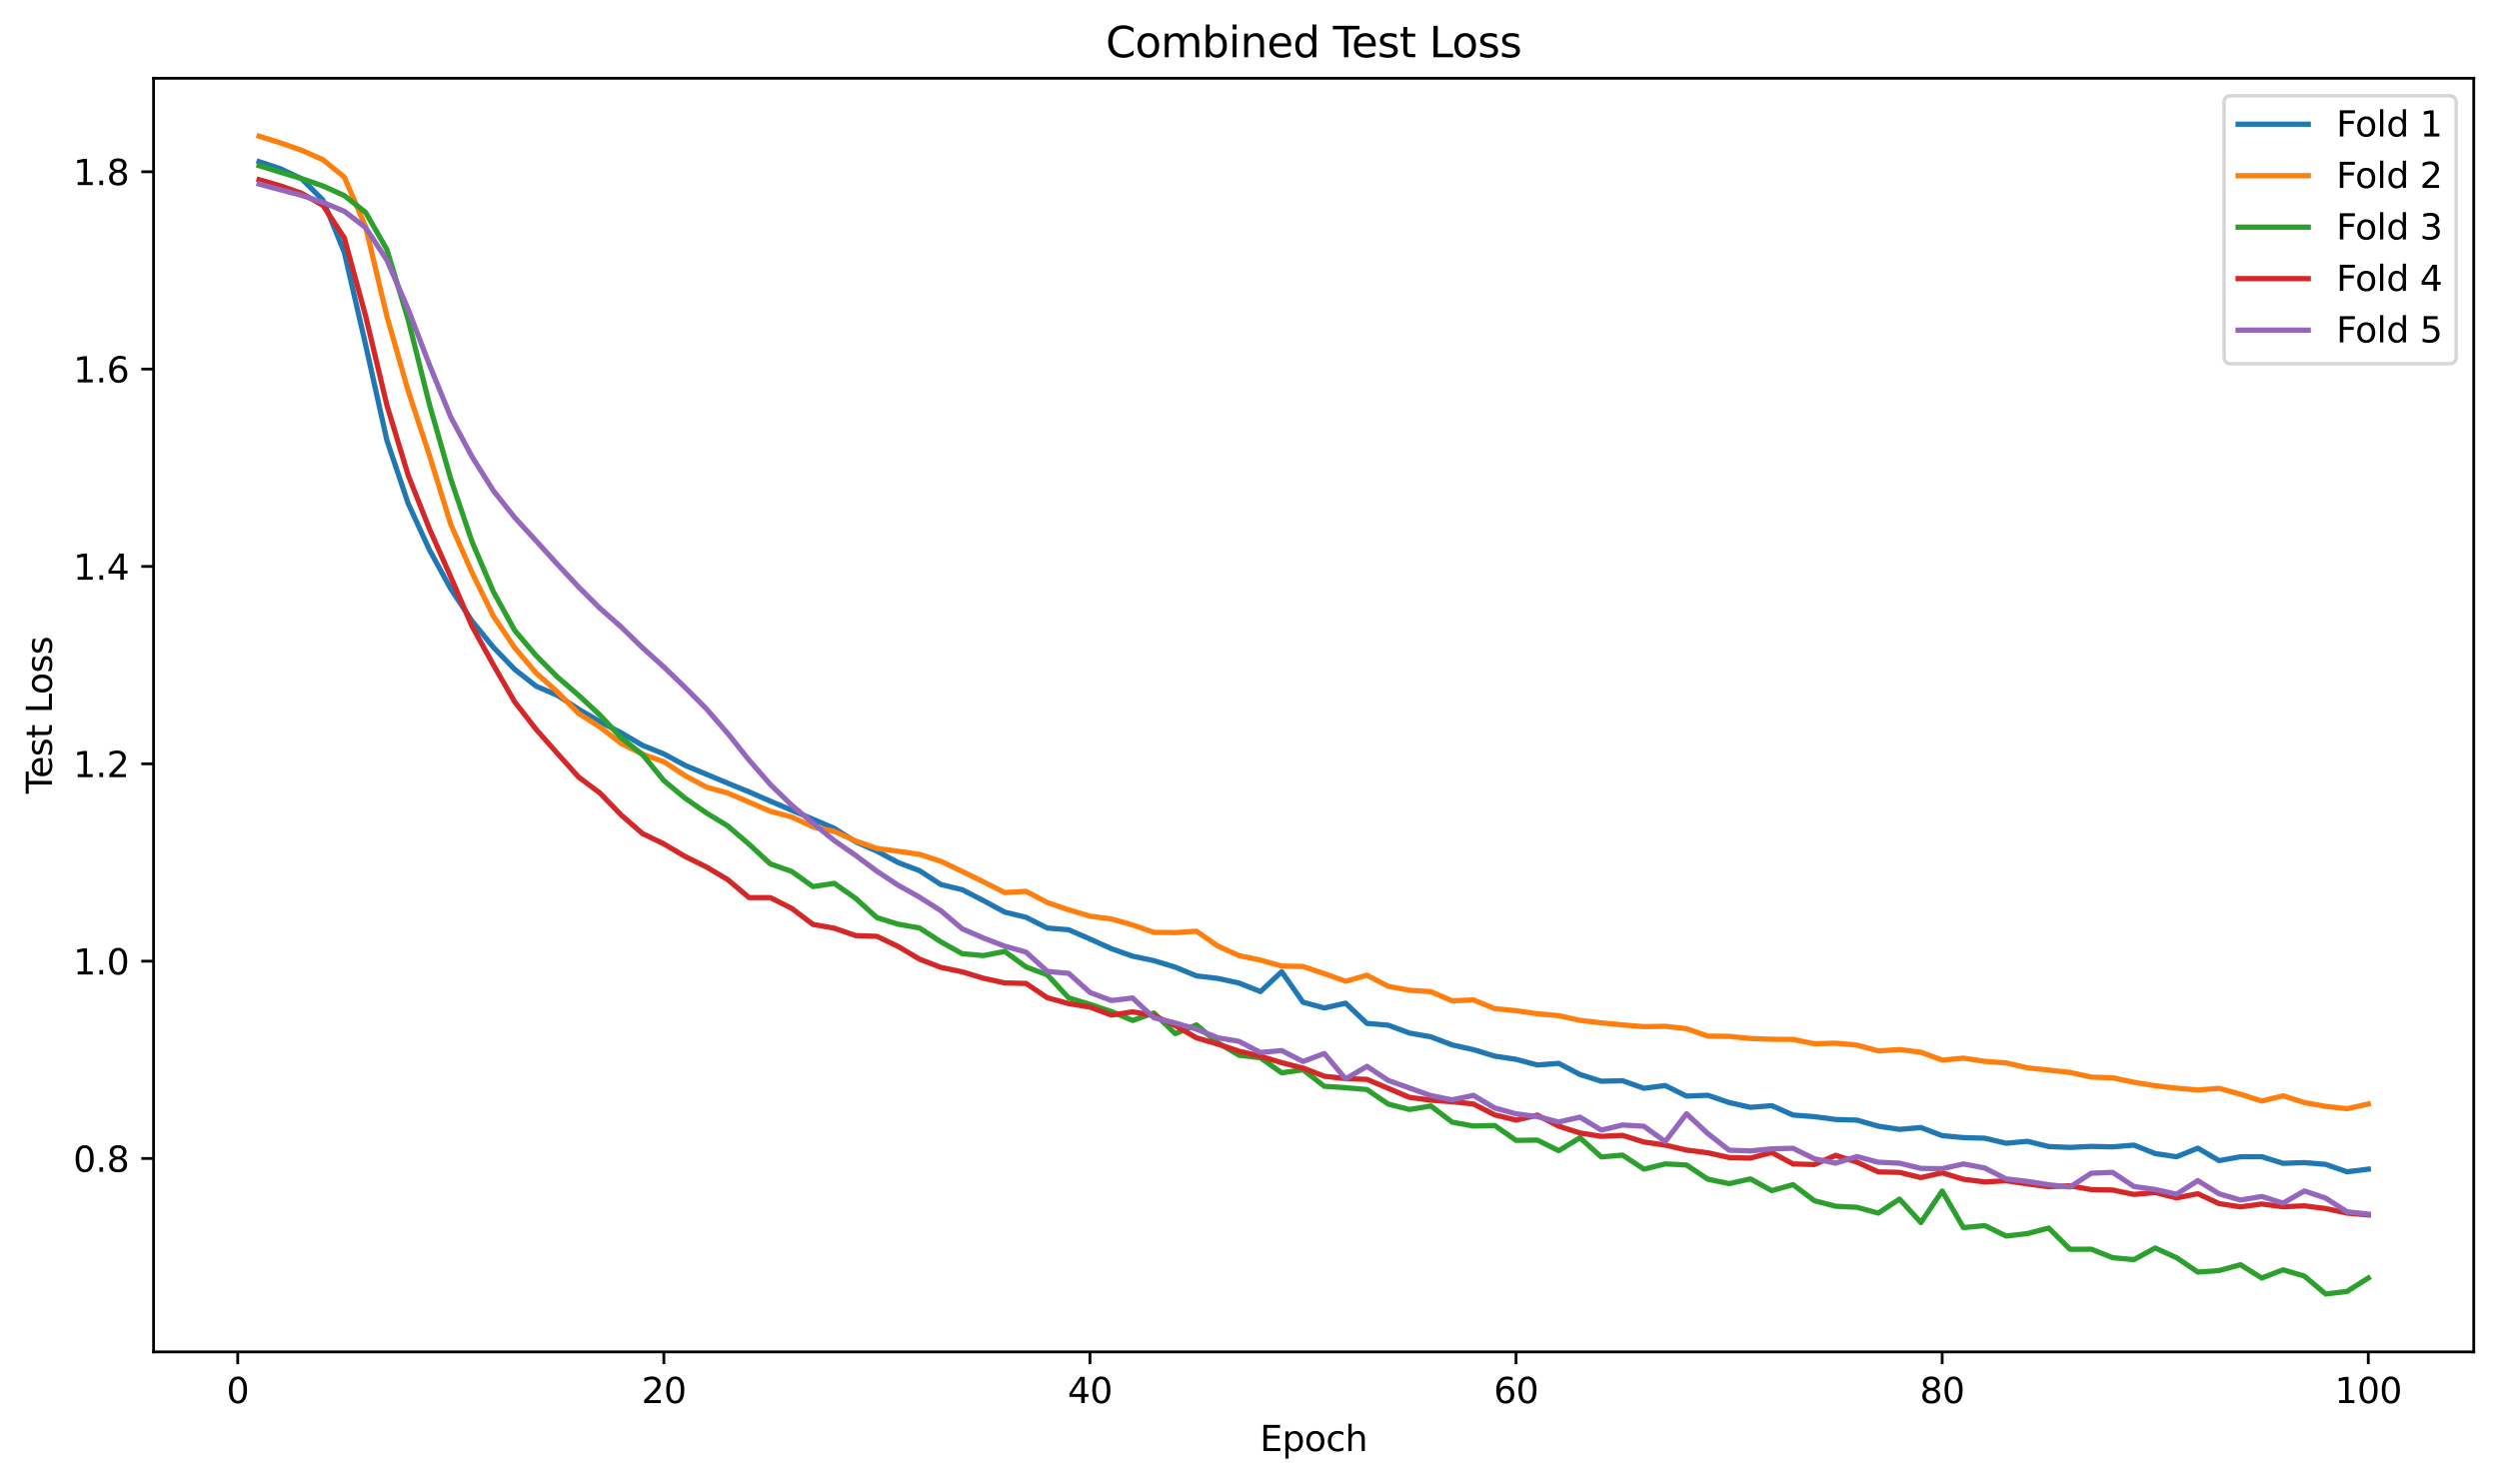<?xml version="1.0" encoding="utf-8" standalone="no"?>
<!DOCTYPE svg PUBLIC "-//W3C//DTD SVG 1.1//EN"
  "http://www.w3.org/Graphics/SVG/1.1/DTD/svg11.dtd">
<svg xmlns:xlink="http://www.w3.org/1999/xlink" width="712.371pt" height="423.034pt" viewBox="0 0 712.371 423.034" xmlns="http://www.w3.org/2000/svg" version="1.1">
 <defs>
  <style type="text/css">*{stroke-linejoin: round; stroke-linecap: butt}</style>
 </defs>
 <g id="figure_1">
  <g id="patch_1">
   <path d="M 0 423.034 
L 712.371 423.034 
L 712.371 0 
L 0 0 
z
" style="fill: #ffffff"/>
  </g>
  <g id="axes_1">
   <g id="patch_2">
    <path d="M 43.781 385.478 
L 705.171 385.478 
L 705.171 22.318 
L 43.781 22.318 
z
" style="fill: #ffffff"/>
   </g>
   <g id="matplotlib.axis_1">
    <g id="xtick_1">
     <g id="line2d_1">
      <defs>
       <path id="m9a83eda5e3" d="M 0 0 
L 0 3.5 
" style="stroke: #000000; stroke-width: 0.8"/>
      </defs>
      <g>
       <use xlink:href="#m9a83eda5e3" x="67.771" y="385.478" style="stroke: #000000; stroke-width: 0.8"/>
      </g>
     </g>
     <g id="text_1">
      <!-- 0 -->
      <g transform="translate(64.59 400.077) scale(0.1 -0.1)">
       <defs>
        <path id="DejaVuSans-30" d="M 2034 4250 
Q 1547 4250 1301 3770 
Q 1056 3291 1056 2328 
Q 1056 1369 1301 889 
Q 1547 409 2034 409 
Q 2525 409 2770 889 
Q 3016 1369 3016 2328 
Q 3016 3291 2770 3770 
Q 2525 4250 2034 4250 
z
M 2034 4750 
Q 2819 4750 3233 4129 
Q 3647 3509 3647 2328 
Q 3647 1150 3233 529 
Q 2819 -91 2034 -91 
Q 1250 -91 836 529 
Q 422 1150 422 2328 
Q 422 3509 836 4129 
Q 1250 4750 2034 4750 
z
" transform="scale(0.016)"/>
       </defs>
       <use xlink:href="#DejaVuSans-30"/>
      </g>
     </g>
    </g>
    <g id="xtick_2">
     <g id="line2d_2">
      <g>
       <use xlink:href="#m9a83eda5e3" x="189.238" y="385.478" style="stroke: #000000; stroke-width: 0.8"/>
      </g>
     </g>
     <g id="text_2">
      <!-- 20 -->
      <g transform="translate(182.876 400.077) scale(0.1 -0.1)">
       <defs>
        <path id="DejaVuSans-32" d="M 1228 531 
L 3431 531 
L 3431 0 
L 469 0 
L 469 531 
Q 828 903 1448 1529 
Q 2069 2156 2228 2338 
Q 2531 2678 2651 2914 
Q 2772 3150 2772 3378 
Q 2772 3750 2511 3984 
Q 2250 4219 1831 4219 
Q 1534 4219 1204 4116 
Q 875 4013 500 3803 
L 500 4441 
Q 881 4594 1212 4672 
Q 1544 4750 1819 4750 
Q 2544 4750 2975 4387 
Q 3406 4025 3406 3419 
Q 3406 3131 3298 2873 
Q 3191 2616 2906 2266 
Q 2828 2175 2409 1742 
Q 1991 1309 1228 531 
z
" transform="scale(0.016)"/>
       </defs>
       <use xlink:href="#DejaVuSans-32"/>
       <use xlink:href="#DejaVuSans-30" transform="translate(63.623 0)"/>
      </g>
     </g>
    </g>
    <g id="xtick_3">
     <g id="line2d_3">
      <g>
       <use xlink:href="#m9a83eda5e3" x="310.706" y="385.478" style="stroke: #000000; stroke-width: 0.8"/>
      </g>
     </g>
     <g id="text_3">
      <!-- 40 -->
      <g transform="translate(304.343 400.077) scale(0.1 -0.1)">
       <defs>
        <path id="DejaVuSans-34" d="M 2419 4116 
L 825 1625 
L 2419 1625 
L 2419 4116 
z
M 2253 4666 
L 3047 4666 
L 3047 1625 
L 3713 1625 
L 3713 1100 
L 3047 1100 
L 3047 0 
L 2419 0 
L 2419 1100 
L 313 1100 
L 313 1709 
L 2253 4666 
z
" transform="scale(0.016)"/>
       </defs>
       <use xlink:href="#DejaVuSans-34"/>
       <use xlink:href="#DejaVuSans-30" transform="translate(63.623 0)"/>
      </g>
     </g>
    </g>
    <g id="xtick_4">
     <g id="line2d_4">
      <g>
       <use xlink:href="#m9a83eda5e3" x="432.173" y="385.478" style="stroke: #000000; stroke-width: 0.8"/>
      </g>
     </g>
     <g id="text_4">
      <!-- 60 -->
      <g transform="translate(425.811 400.077) scale(0.1 -0.1)">
       <defs>
        <path id="DejaVuSans-36" d="M 2113 2584 
Q 1688 2584 1439 2293 
Q 1191 2003 1191 1497 
Q 1191 994 1439 701 
Q 1688 409 2113 409 
Q 2538 409 2786 701 
Q 3034 994 3034 1497 
Q 3034 2003 2786 2293 
Q 2538 2584 2113 2584 
z
M 3366 4563 
L 3366 3988 
Q 3128 4100 2886 4159 
Q 2644 4219 2406 4219 
Q 1781 4219 1451 3797 
Q 1122 3375 1075 2522 
Q 1259 2794 1537 2939 
Q 1816 3084 2150 3084 
Q 2853 3084 3261 2657 
Q 3669 2231 3669 1497 
Q 3669 778 3244 343 
Q 2819 -91 2113 -91 
Q 1303 -91 875 529 
Q 447 1150 447 2328 
Q 447 3434 972 4092 
Q 1497 4750 2381 4750 
Q 2619 4750 2861 4703 
Q 3103 4656 3366 4563 
z
" transform="scale(0.016)"/>
       </defs>
       <use xlink:href="#DejaVuSans-36"/>
       <use xlink:href="#DejaVuSans-30" transform="translate(63.623 0)"/>
      </g>
     </g>
    </g>
    <g id="xtick_5">
     <g id="line2d_5">
      <g>
       <use xlink:href="#m9a83eda5e3" x="553.641" y="385.478" style="stroke: #000000; stroke-width: 0.8"/>
      </g>
     </g>
     <g id="text_5">
      <!-- 80 -->
      <g transform="translate(547.278 400.077) scale(0.1 -0.1)">
       <defs>
        <path id="DejaVuSans-38" d="M 2034 2216 
Q 1584 2216 1326 1975 
Q 1069 1734 1069 1313 
Q 1069 891 1326 650 
Q 1584 409 2034 409 
Q 2484 409 2743 651 
Q 3003 894 3003 1313 
Q 3003 1734 2745 1975 
Q 2488 2216 2034 2216 
z
M 1403 2484 
Q 997 2584 770 2862 
Q 544 3141 544 3541 
Q 544 4100 942 4425 
Q 1341 4750 2034 4750 
Q 2731 4750 3128 4425 
Q 3525 4100 3525 3541 
Q 3525 3141 3298 2862 
Q 3072 2584 2669 2484 
Q 3125 2378 3379 2068 
Q 3634 1759 3634 1313 
Q 3634 634 3220 271 
Q 2806 -91 2034 -91 
Q 1263 -91 848 271 
Q 434 634 434 1313 
Q 434 1759 690 2068 
Q 947 2378 1403 2484 
z
M 1172 3481 
Q 1172 3119 1398 2916 
Q 1625 2713 2034 2713 
Q 2441 2713 2670 2916 
Q 2900 3119 2900 3481 
Q 2900 3844 2670 4047 
Q 2441 4250 2034 4250 
Q 1625 4250 1398 4047 
Q 1172 3844 1172 3481 
z
" transform="scale(0.016)"/>
       </defs>
       <use xlink:href="#DejaVuSans-38"/>
       <use xlink:href="#DejaVuSans-30" transform="translate(63.623 0)"/>
      </g>
     </g>
    </g>
    <g id="xtick_6">
     <g id="line2d_6">
      <g>
       <use xlink:href="#m9a83eda5e3" x="675.108" y="385.478" style="stroke: #000000; stroke-width: 0.8"/>
      </g>
     </g>
     <g id="text_6">
      <!-- 100 -->
      <g transform="translate(665.564 400.077) scale(0.1 -0.1)">
       <defs>
        <path id="DejaVuSans-31" d="M 794 531 
L 1825 531 
L 1825 4091 
L 703 3866 
L 703 4441 
L 1819 4666 
L 2450 4666 
L 2450 531 
L 3481 531 
L 3481 0 
L 794 0 
L 794 531 
z
" transform="scale(0.016)"/>
       </defs>
       <use xlink:href="#DejaVuSans-31"/>
       <use xlink:href="#DejaVuSans-30" transform="translate(63.623 0)"/>
       <use xlink:href="#DejaVuSans-30" transform="translate(127.246 0)"/>
      </g>
     </g>
    </g>
    <g id="text_7">
     <!-- Epoch -->
     <g transform="translate(359.165 413.755) scale(0.1 -0.1)">
      <defs>
       <path id="DejaVuSans-45" d="M 628 4666 
L 3578 4666 
L 3578 4134 
L 1259 4134 
L 1259 2753 
L 3481 2753 
L 3481 2222 
L 1259 2222 
L 1259 531 
L 3634 531 
L 3634 0 
L 628 0 
L 628 4666 
z
" transform="scale(0.016)"/>
       <path id="DejaVuSans-70" d="M 1159 525 
L 1159 -1331 
L 581 -1331 
L 581 3500 
L 1159 3500 
L 1159 2969 
Q 1341 3281 1617 3432 
Q 1894 3584 2278 3584 
Q 2916 3584 3314 3078 
Q 3713 2572 3713 1747 
Q 3713 922 3314 415 
Q 2916 -91 2278 -91 
Q 1894 -91 1617 61 
Q 1341 213 1159 525 
z
M 3116 1747 
Q 3116 2381 2855 2742 
Q 2594 3103 2138 3103 
Q 1681 3103 1420 2742 
Q 1159 2381 1159 1747 
Q 1159 1113 1420 752 
Q 1681 391 2138 391 
Q 2594 391 2855 752 
Q 3116 1113 3116 1747 
z
" transform="scale(0.016)"/>
       <path id="DejaVuSans-6f" d="M 1959 3097 
Q 1497 3097 1228 2736 
Q 959 2375 959 1747 
Q 959 1119 1226 758 
Q 1494 397 1959 397 
Q 2419 397 2687 759 
Q 2956 1122 2956 1747 
Q 2956 2369 2687 2733 
Q 2419 3097 1959 3097 
z
M 1959 3584 
Q 2709 3584 3137 3096 
Q 3566 2609 3566 1747 
Q 3566 888 3137 398 
Q 2709 -91 1959 -91 
Q 1206 -91 779 398 
Q 353 888 353 1747 
Q 353 2609 779 3096 
Q 1206 3584 1959 3584 
z
" transform="scale(0.016)"/>
       <path id="DejaVuSans-63" d="M 3122 3366 
L 3122 2828 
Q 2878 2963 2633 3030 
Q 2388 3097 2138 3097 
Q 1578 3097 1268 2742 
Q 959 2388 959 1747 
Q 959 1106 1268 751 
Q 1578 397 2138 397 
Q 2388 397 2633 464 
Q 2878 531 3122 666 
L 3122 134 
Q 2881 22 2623 -34 
Q 2366 -91 2075 -91 
Q 1284 -91 818 406 
Q 353 903 353 1747 
Q 353 2603 823 3093 
Q 1294 3584 2113 3584 
Q 2378 3584 2631 3529 
Q 2884 3475 3122 3366 
z
" transform="scale(0.016)"/>
       <path id="DejaVuSans-68" d="M 3513 2113 
L 3513 0 
L 2938 0 
L 2938 2094 
Q 2938 2591 2744 2837 
Q 2550 3084 2163 3084 
Q 1697 3084 1428 2787 
Q 1159 2491 1159 1978 
L 1159 0 
L 581 0 
L 581 4863 
L 1159 4863 
L 1159 2956 
Q 1366 3272 1645 3428 
Q 1925 3584 2291 3584 
Q 2894 3584 3203 3211 
Q 3513 2838 3513 2113 
z
" transform="scale(0.016)"/>
      </defs>
      <use xlink:href="#DejaVuSans-45"/>
      <use xlink:href="#DejaVuSans-70" transform="translate(63.184 0)"/>
      <use xlink:href="#DejaVuSans-6f" transform="translate(126.66 0)"/>
      <use xlink:href="#DejaVuSans-63" transform="translate(187.842 0)"/>
      <use xlink:href="#DejaVuSans-68" transform="translate(242.822 0)"/>
     </g>
    </g>
   </g>
   <g id="matplotlib.axis_2">
    <g id="ytick_1">
     <g id="line2d_7">
      <defs>
       <path id="mc4d6b58c03" d="M 0 0 
L -3.5 0 
" style="stroke: #000000; stroke-width: 0.8"/>
      </defs>
      <g>
       <use xlink:href="#mc4d6b58c03" x="43.781" y="330.331" style="stroke: #000000; stroke-width: 0.8"/>
      </g>
     </g>
     <g id="text_8">
      <!-- 0.8 -->
      <g transform="translate(20.878 334.131) scale(0.1 -0.1)">
       <defs>
        <path id="DejaVuSans-2e" d="M 684 794 
L 1344 794 
L 1344 0 
L 684 0 
L 684 794 
z
" transform="scale(0.016)"/>
       </defs>
       <use xlink:href="#DejaVuSans-30"/>
       <use xlink:href="#DejaVuSans-2e" transform="translate(63.623 0)"/>
       <use xlink:href="#DejaVuSans-38" transform="translate(95.41 0)"/>
      </g>
     </g>
    </g>
    <g id="ytick_2">
     <g id="line2d_8">
      <g>
       <use xlink:href="#mc4d6b58c03" x="43.781" y="274.059" style="stroke: #000000; stroke-width: 0.8"/>
      </g>
     </g>
     <g id="text_9">
      <!-- 1.0 -->
      <g transform="translate(20.878 277.858) scale(0.1 -0.1)">
       <use xlink:href="#DejaVuSans-31"/>
       <use xlink:href="#DejaVuSans-2e" transform="translate(63.623 0)"/>
       <use xlink:href="#DejaVuSans-30" transform="translate(95.41 0)"/>
      </g>
     </g>
    </g>
    <g id="ytick_3">
     <g id="line2d_9">
      <g>
       <use xlink:href="#mc4d6b58c03" x="43.781" y="217.787" style="stroke: #000000; stroke-width: 0.8"/>
      </g>
     </g>
     <g id="text_10">
      <!-- 1.2 -->
      <g transform="translate(20.878 221.586) scale(0.1 -0.1)">
       <use xlink:href="#DejaVuSans-31"/>
       <use xlink:href="#DejaVuSans-2e" transform="translate(63.623 0)"/>
       <use xlink:href="#DejaVuSans-32" transform="translate(95.41 0)"/>
      </g>
     </g>
    </g>
    <g id="ytick_4">
     <g id="line2d_10">
      <g>
       <use xlink:href="#mc4d6b58c03" x="43.781" y="161.514" style="stroke: #000000; stroke-width: 0.8"/>
      </g>
     </g>
     <g id="text_11">
      <!-- 1.4 -->
      <g transform="translate(20.878 165.313) scale(0.1 -0.1)">
       <use xlink:href="#DejaVuSans-31"/>
       <use xlink:href="#DejaVuSans-2e" transform="translate(63.623 0)"/>
       <use xlink:href="#DejaVuSans-34" transform="translate(95.41 0)"/>
      </g>
     </g>
    </g>
    <g id="ytick_5">
     <g id="line2d_11">
      <g>
       <use xlink:href="#mc4d6b58c03" x="43.781" y="105.242" style="stroke: #000000; stroke-width: 0.8"/>
      </g>
     </g>
     <g id="text_12">
      <!-- 1.6 -->
      <g transform="translate(20.878 109.041) scale(0.1 -0.1)">
       <use xlink:href="#DejaVuSans-31"/>
       <use xlink:href="#DejaVuSans-2e" transform="translate(63.623 0)"/>
       <use xlink:href="#DejaVuSans-36" transform="translate(95.41 0)"/>
      </g>
     </g>
    </g>
    <g id="ytick_6">
     <g id="line2d_12">
      <g>
       <use xlink:href="#mc4d6b58c03" x="43.781" y="48.97" style="stroke: #000000; stroke-width: 0.8"/>
      </g>
     </g>
     <g id="text_13">
      <!-- 1.8 -->
      <g transform="translate(20.878 52.769) scale(0.1 -0.1)">
       <use xlink:href="#DejaVuSans-31"/>
       <use xlink:href="#DejaVuSans-2e" transform="translate(63.623 0)"/>
       <use xlink:href="#DejaVuSans-38" transform="translate(95.41 0)"/>
      </g>
     </g>
    </g>
    <g id="text_14">
     <!-- Test Loss -->
     <g transform="translate(14.798 226.3) rotate(-90) scale(0.1 -0.1)">
      <defs>
       <path id="DejaVuSans-54" d="M -19 4666 
L 3928 4666 
L 3928 4134 
L 2272 4134 
L 2272 0 
L 1638 0 
L 1638 4134 
L -19 4134 
L -19 4666 
z
" transform="scale(0.016)"/>
       <path id="DejaVuSans-65" d="M 3597 1894 
L 3597 1613 
L 953 1613 
Q 991 1019 1311 708 
Q 1631 397 2203 397 
Q 2534 397 2845 478 
Q 3156 559 3463 722 
L 3463 178 
Q 3153 47 2828 -22 
Q 2503 -91 2169 -91 
Q 1331 -91 842 396 
Q 353 884 353 1716 
Q 353 2575 817 3079 
Q 1281 3584 2069 3584 
Q 2775 3584 3186 3129 
Q 3597 2675 3597 1894 
z
M 3022 2063 
Q 3016 2534 2758 2815 
Q 2500 3097 2075 3097 
Q 1594 3097 1305 2825 
Q 1016 2553 972 2059 
L 3022 2063 
z
" transform="scale(0.016)"/>
       <path id="DejaVuSans-73" d="M 2834 3397 
L 2834 2853 
Q 2591 2978 2328 3040 
Q 2066 3103 1784 3103 
Q 1356 3103 1142 2972 
Q 928 2841 928 2578 
Q 928 2378 1081 2264 
Q 1234 2150 1697 2047 
L 1894 2003 
Q 2506 1872 2764 1633 
Q 3022 1394 3022 966 
Q 3022 478 2636 193 
Q 2250 -91 1575 -91 
Q 1294 -91 989 -36 
Q 684 19 347 128 
L 347 722 
Q 666 556 975 473 
Q 1284 391 1588 391 
Q 1994 391 2212 530 
Q 2431 669 2431 922 
Q 2431 1156 2273 1281 
Q 2116 1406 1581 1522 
L 1381 1569 
Q 847 1681 609 1914 
Q 372 2147 372 2553 
Q 372 3047 722 3315 
Q 1072 3584 1716 3584 
Q 2034 3584 2315 3537 
Q 2597 3491 2834 3397 
z
" transform="scale(0.016)"/>
       <path id="DejaVuSans-74" d="M 1172 4494 
L 1172 3500 
L 2356 3500 
L 2356 3053 
L 1172 3053 
L 1172 1153 
Q 1172 725 1289 603 
Q 1406 481 1766 481 
L 2356 481 
L 2356 0 
L 1766 0 
Q 1100 0 847 248 
Q 594 497 594 1153 
L 594 3053 
L 172 3053 
L 172 3500 
L 594 3500 
L 594 4494 
L 1172 4494 
z
" transform="scale(0.016)"/>
       <path id="DejaVuSans-20" transform="scale(0.016)"/>
       <path id="DejaVuSans-4c" d="M 628 4666 
L 1259 4666 
L 1259 531 
L 3531 531 
L 3531 0 
L 628 0 
L 628 4666 
z
" transform="scale(0.016)"/>
      </defs>
      <use xlink:href="#DejaVuSans-54"/>
      <use xlink:href="#DejaVuSans-65" transform="translate(44.084 0)"/>
      <use xlink:href="#DejaVuSans-73" transform="translate(105.607 0)"/>
      <use xlink:href="#DejaVuSans-74" transform="translate(157.707 0)"/>
      <use xlink:href="#DejaVuSans-20" transform="translate(196.916 0)"/>
      <use xlink:href="#DejaVuSans-4c" transform="translate(228.703 0)"/>
      <use xlink:href="#DejaVuSans-6f" transform="translate(282.666 0)"/>
      <use xlink:href="#DejaVuSans-73" transform="translate(343.848 0)"/>
      <use xlink:href="#DejaVuSans-73" transform="translate(395.947 0)"/>
     </g>
    </g>
   </g>
   <g id="line2d_13">
    <path d="M 73.844 46.096 
L 79.918 48.104 
L 85.991 50.991 
L 92.065 57.055 
L 98.138 71.907 
L 104.211 98.257 
L 110.285 125.552 
L 116.358 143.571 
L 122.431 156.826 
L 128.505 167.923 
L 134.578 177.125 
L 140.652 184.577 
L 146.725 190.878 
L 152.798 195.636 
L 158.872 198.259 
L 164.945 202.228 
L 171.018 205.787 
L 177.092 208.97 
L 183.165 212.528 
L 189.238 214.973 
L 195.312 218.253 
L 201.385 220.781 
L 207.459 223.326 
L 213.532 225.805 
L 219.605 228.444 
L 225.679 231.034 
L 231.752 233.596 
L 237.825 236.202 
L 243.899 240.028 
L 249.972 242.71 
L 256.046 245.967 
L 262.119 248.26 
L 268.192 252.22 
L 274.266 253.683 
L 280.339 256.798 
L 286.412 260.086 
L 292.486 261.565 
L 298.559 264.625 
L 304.632 265.11 
L 310.706 267.746 
L 316.779 270.497 
L 322.853 272.643 
L 328.926 273.92 
L 334.999 275.767 
L 341.073 278.268 
L 347.146 278.989 
L 353.219 280.32 
L 359.293 282.734 
L 365.366 277.083 
L 371.44 285.776 
L 377.513 287.41 
L 383.586 286.049 
L 389.66 291.811 
L 395.733 292.324 
L 401.806 294.572 
L 407.88 295.652 
L 413.953 297.954 
L 420.027 299.302 
L 426.1 301.145 
L 432.173 302.056 
L 438.247 303.68 
L 444.32 303.204 
L 450.393 306.38 
L 456.467 308.306 
L 462.54 308.166 
L 468.613 310.31 
L 474.687 309.53 
L 480.76 312.552 
L 486.834 312.3 
L 492.907 314.383 
L 498.98 315.751 
L 505.054 315.263 
L 511.127 317.94 
L 517.2 318.405 
L 523.274 319.204 
L 529.347 319.392 
L 535.421 321.12 
L 541.494 322.037 
L 547.567 321.497 
L 553.641 323.82 
L 559.714 324.384 
L 565.787 324.548 
L 571.861 325.987 
L 577.934 325.438 
L 584.008 326.925 
L 590.081 327.177 
L 596.154 326.884 
L 602.228 327.023 
L 608.301 326.512 
L 614.374 328.932 
L 620.448 329.844 
L 626.521 327.391 
L 632.594 330.939 
L 638.668 329.84 
L 644.741 329.82 
L 650.815 331.714 
L 656.888 331.509 
L 662.961 332.008 
L 669.035 334.124 
L 675.108 333.373 
" clip-path="url(#p7cdc18b219)" style="fill: none; stroke: #1f77b4; stroke-width: 1.5; stroke-linecap: square"/>
   </g>
   <g id="line2d_14">
    <path d="M 73.844 38.825 
L 79.918 40.738 
L 85.991 42.845 
L 92.065 45.546 
L 98.138 50.481 
L 104.211 64.646 
L 110.285 90.193 
L 116.358 111.459 
L 122.431 129.908 
L 128.505 149.569 
L 134.578 163.319 
L 140.652 175.7 
L 146.725 184.715 
L 152.798 191.865 
L 158.872 197.284 
L 164.945 203.467 
L 171.018 207.299 
L 177.092 212.001 
L 183.165 215.057 
L 189.238 217.2 
L 195.312 221.204 
L 201.385 224.441 
L 207.459 226.134 
L 213.532 228.734 
L 219.605 231.333 
L 225.679 232.953 
L 231.752 235.799 
L 237.825 237.067 
L 243.899 239.784 
L 249.972 241.922 
L 256.046 242.732 
L 262.119 243.61 
L 268.192 245.593 
L 274.266 248.48 
L 280.339 251.443 
L 286.412 254.512 
L 292.486 254.163 
L 298.559 257.349 
L 304.632 259.429 
L 310.706 261.231 
L 316.779 262.032 
L 322.853 263.745 
L 328.926 265.857 
L 334.999 265.924 
L 341.073 265.53 
L 347.146 269.754 
L 353.219 272.502 
L 359.293 273.767 
L 365.366 275.464 
L 371.44 275.592 
L 377.513 277.623 
L 383.586 279.807 
L 389.66 278.081 
L 395.733 281.249 
L 401.806 282.369 
L 407.88 282.771 
L 413.953 285.374 
L 420.027 285.122 
L 426.1 287.609 
L 432.173 288.191 
L 438.247 289.074 
L 444.32 289.602 
L 450.393 290.95 
L 456.467 291.66 
L 462.54 292.247 
L 468.613 292.741 
L 474.687 292.644 
L 480.76 293.328 
L 486.834 295.438 
L 492.907 295.51 
L 498.98 296.122 
L 505.054 296.335 
L 511.127 296.388 
L 517.2 297.621 
L 523.274 297.458 
L 529.347 297.997 
L 535.421 299.656 
L 541.494 299.271 
L 547.567 300.039 
L 553.641 302.28 
L 559.714 301.723 
L 565.787 302.646 
L 571.861 303.084 
L 577.934 304.471 
L 584.008 305.137 
L 590.081 305.799 
L 596.154 307.124 
L 602.228 307.329 
L 608.301 308.598 
L 614.374 309.597 
L 620.448 310.283 
L 626.521 310.807 
L 632.594 310.326 
L 638.668 312.019 
L 644.741 313.953 
L 650.815 312.46 
L 656.888 314.386 
L 662.961 315.475 
L 669.035 316.144 
L 675.108 314.796 
" clip-path="url(#p7cdc18b219)" style="fill: none; stroke: #ff7f0e; stroke-width: 1.5; stroke-linecap: square"/>
   </g>
   <g id="line2d_15">
    <path d="M 73.844 47.233 
L 79.918 49.104 
L 85.991 50.938 
L 92.065 53.02 
L 98.138 55.778 
L 104.211 60.545 
L 110.285 71.156 
L 116.358 91.172 
L 122.431 115.387 
L 128.505 136.627 
L 134.578 154.532 
L 140.652 168.746 
L 146.725 179.759 
L 152.798 186.926 
L 158.872 193.019 
L 164.945 198.254 
L 171.018 203.894 
L 177.092 210.39 
L 183.165 215.167 
L 189.238 222.588 
L 195.312 227.621 
L 201.385 231.816 
L 207.459 235.52 
L 213.532 240.723 
L 219.605 246.344 
L 225.679 248.48 
L 231.752 252.806 
L 237.825 251.877 
L 243.899 256.149 
L 249.972 261.664 
L 256.046 263.53 
L 262.119 264.609 
L 268.192 268.551 
L 274.266 271.939 
L 280.339 272.475 
L 286.412 271.284 
L 292.486 275.716 
L 298.559 277.972 
L 304.632 284.527 
L 310.706 286.377 
L 316.779 288.421 
L 322.853 290.985 
L 328.926 288.848 
L 334.999 294.731 
L 341.073 292.238 
L 347.146 297.352 
L 353.219 300.892 
L 359.293 301.621 
L 365.366 305.91 
L 371.44 305.029 
L 377.513 309.743 
L 383.586 310.145 
L 389.66 310.678 
L 395.733 314.826 
L 401.806 316.37 
L 407.88 315.357 
L 413.953 319.982 
L 420.027 321.078 
L 426.1 320.929 
L 432.173 325.168 
L 438.247 325.092 
L 444.32 328.108 
L 450.393 324.425 
L 456.467 329.889 
L 462.54 329.364 
L 468.613 333.367 
L 474.687 331.876 
L 480.76 332.184 
L 486.834 336.234 
L 492.907 337.507 
L 498.98 336.148 
L 505.054 339.5 
L 511.127 337.79 
L 517.2 342.368 
L 523.274 343.952 
L 529.347 344.244 
L 535.421 345.9 
L 541.494 341.91 
L 547.567 348.604 
L 553.641 339.611 
L 559.714 350.056 
L 565.787 349.473 
L 571.861 352.433 
L 577.934 351.75 
L 584.008 350.166 
L 590.081 356.211 
L 596.154 356.202 
L 602.228 358.618 
L 608.301 359.171 
L 614.374 355.853 
L 620.448 358.616 
L 626.521 362.72 
L 632.594 362.289 
L 638.668 360.621 
L 644.741 364.419 
L 650.815 362.076 
L 656.888 363.863 
L 662.961 368.971 
L 669.035 368.242 
L 675.108 364.42 
" clip-path="url(#p7cdc18b219)" style="fill: none; stroke: #2ca02c; stroke-width: 1.5; stroke-linecap: square"/>
   </g>
   <g id="line2d_16">
    <path d="M 73.844 51.241 
L 79.918 52.98 
L 85.991 55.128 
L 92.065 58.568 
L 98.138 67.802 
L 104.211 90.03 
L 110.285 115.52 
L 116.358 135.512 
L 122.431 150.823 
L 128.505 164.547 
L 134.578 178.616 
L 140.652 189.604 
L 146.725 200.14 
L 152.798 207.937 
L 158.872 214.825 
L 164.945 221.587 
L 171.018 226.127 
L 177.092 232.405 
L 183.165 237.695 
L 189.238 240.633 
L 195.312 244.234 
L 201.385 247.21 
L 207.459 250.831 
L 213.532 255.948 
L 219.605 255.952 
L 225.679 259.012 
L 231.752 263.597 
L 237.825 264.665 
L 243.899 266.781 
L 249.972 266.987 
L 256.046 269.887 
L 262.119 273.498 
L 268.192 275.837 
L 274.266 277.106 
L 280.339 278.942 
L 286.412 280.273 
L 292.486 280.421 
L 298.559 284.505 
L 304.632 286.166 
L 310.706 287.174 
L 316.779 289.438 
L 322.853 288.519 
L 328.926 289.554 
L 334.999 292.424 
L 341.073 295.93 
L 347.146 297.72 
L 353.219 299.737 
L 359.293 301.206 
L 365.366 303.012 
L 371.44 304.561 
L 377.513 306.877 
L 383.586 307.577 
L 389.66 307.764 
L 395.733 310.336 
L 401.806 312.917 
L 407.88 313.713 
L 413.953 314.153 
L 420.027 314.806 
L 426.1 317.896 
L 432.173 319.392 
L 438.247 317.974 
L 444.32 321.126 
L 450.393 323.06 
L 456.467 324.021 
L 462.54 323.738 
L 468.613 325.637 
L 474.687 326.517 
L 480.76 327.938 
L 486.834 328.709 
L 492.907 330.069 
L 498.98 330.223 
L 505.054 328.629 
L 511.127 331.882 
L 517.2 332.062 
L 523.274 329.431 
L 529.347 331.367 
L 535.421 334.151 
L 541.494 334.305 
L 547.567 335.781 
L 553.641 334.413 
L 559.714 336.256 
L 565.787 337.016 
L 571.861 336.678 
L 577.934 337.581 
L 584.008 338.38 
L 590.081 338.117 
L 596.154 339.205 
L 602.228 339.326 
L 608.301 340.574 
L 614.374 340.037 
L 620.448 341.575 
L 626.521 340.377 
L 632.594 343.205 
L 638.668 344.13 
L 644.741 343.316 
L 650.815 344.1 
L 656.888 343.834 
L 662.961 344.606 
L 669.035 345.903 
L 675.108 346.424 
" clip-path="url(#p7cdc18b219)" style="fill: none; stroke: #d62728; stroke-width: 1.5; stroke-linecap: square"/>
   </g>
   <g id="line2d_17">
    <path d="M 73.844 52.478 
L 79.918 54.114 
L 85.991 55.711 
L 92.065 57.711 
L 98.138 60.23 
L 104.211 64.883 
L 110.285 74.165 
L 116.358 88.213 
L 122.431 104.061 
L 128.505 118.955 
L 134.578 130.269 
L 140.652 139.931 
L 146.725 147.566 
L 152.798 154.193 
L 158.872 160.88 
L 164.945 167.384 
L 171.018 173.44 
L 177.092 178.803 
L 183.165 184.711 
L 189.238 190.183 
L 195.312 196.035 
L 201.385 202.133 
L 207.459 209.13 
L 213.532 216.749 
L 219.605 223.7 
L 225.679 229.587 
L 231.752 234.745 
L 237.825 239.691 
L 243.899 243.906 
L 249.972 248.427 
L 256.046 252.424 
L 262.119 255.826 
L 268.192 259.67 
L 274.266 264.842 
L 280.339 267.473 
L 286.412 269.79 
L 292.486 271.489 
L 298.559 276.993 
L 304.632 277.541 
L 310.706 282.987 
L 316.779 285.295 
L 322.853 284.566 
L 328.926 290.209 
L 334.999 291.696 
L 341.073 293.47 
L 347.146 295.914 
L 353.219 296.933 
L 359.293 300.11 
L 365.366 299.562 
L 371.44 302.672 
L 377.513 300.393 
L 383.586 307.636 
L 389.66 304.05 
L 395.733 308.076 
L 401.806 310.245 
L 407.88 312.409 
L 413.953 313.613 
L 420.027 312.322 
L 426.1 315.944 
L 432.173 317.598 
L 438.247 318.391 
L 444.32 319.922 
L 450.393 318.549 
L 456.467 322.232 
L 462.54 320.792 
L 468.613 321.137 
L 474.687 325.503 
L 480.76 317.581 
L 486.834 323.224 
L 492.907 327.97 
L 498.98 328.172 
L 505.054 327.581 
L 511.127 327.433 
L 517.2 330.405 
L 523.274 331.667 
L 529.347 329.777 
L 535.421 331.392 
L 541.494 331.676 
L 547.567 333.156 
L 553.641 333.254 
L 559.714 331.89 
L 565.787 333.05 
L 571.861 336.156 
L 577.934 336.867 
L 584.008 337.822 
L 590.081 338.468 
L 596.154 334.525 
L 602.228 334.29 
L 608.301 338.322 
L 614.374 339.165 
L 620.448 340.519 
L 626.521 336.642 
L 632.594 340.416 
L 638.668 342.179 
L 644.741 341.163 
L 650.815 343.062 
L 656.888 339.594 
L 662.961 341.628 
L 669.035 345.533 
L 675.108 346.204 
" clip-path="url(#p7cdc18b219)" style="fill: none; stroke: #9467bd; stroke-width: 1.5; stroke-linecap: square"/>
   </g>
   <g id="patch_3">
    <path d="M 43.781 385.478 
L 43.781 22.318 
" style="fill: none; stroke: #000000; stroke-width: 0.8; stroke-linejoin: miter; stroke-linecap: square"/>
   </g>
   <g id="patch_4">
    <path d="M 705.171 385.478 
L 705.171 22.318 
" style="fill: none; stroke: #000000; stroke-width: 0.8; stroke-linejoin: miter; stroke-linecap: square"/>
   </g>
   <g id="patch_5">
    <path d="M 43.781 385.478 
L 705.171 385.478 
" style="fill: none; stroke: #000000; stroke-width: 0.8; stroke-linejoin: miter; stroke-linecap: square"/>
   </g>
   <g id="patch_6">
    <path d="M 43.781 22.318 
L 705.171 22.318 
" style="fill: none; stroke: #000000; stroke-width: 0.8; stroke-linejoin: miter; stroke-linecap: square"/>
   </g>
   <g id="text_15">
    <!-- Combined Test Loss -->
    <g transform="translate(315.203 16.318) scale(0.12 -0.12)">
     <defs>
      <path id="DejaVuSans-43" d="M 4122 4306 
L 4122 3641 
Q 3803 3938 3442 4084 
Q 3081 4231 2675 4231 
Q 1875 4231 1450 3742 
Q 1025 3253 1025 2328 
Q 1025 1406 1450 917 
Q 1875 428 2675 428 
Q 3081 428 3442 575 
Q 3803 722 4122 1019 
L 4122 359 
Q 3791 134 3420 21 
Q 3050 -91 2638 -91 
Q 1578 -91 968 557 
Q 359 1206 359 2328 
Q 359 3453 968 4101 
Q 1578 4750 2638 4750 
Q 3056 4750 3426 4639 
Q 3797 4528 4122 4306 
z
" transform="scale(0.016)"/>
      <path id="DejaVuSans-6d" d="M 3328 2828 
Q 3544 3216 3844 3400 
Q 4144 3584 4550 3584 
Q 5097 3584 5394 3201 
Q 5691 2819 5691 2113 
L 5691 0 
L 5113 0 
L 5113 2094 
Q 5113 2597 4934 2840 
Q 4756 3084 4391 3084 
Q 3944 3084 3684 2787 
Q 3425 2491 3425 1978 
L 3425 0 
L 2847 0 
L 2847 2094 
Q 2847 2600 2669 2842 
Q 2491 3084 2119 3084 
Q 1678 3084 1418 2786 
Q 1159 2488 1159 1978 
L 1159 0 
L 581 0 
L 581 3500 
L 1159 3500 
L 1159 2956 
Q 1356 3278 1631 3431 
Q 1906 3584 2284 3584 
Q 2666 3584 2933 3390 
Q 3200 3197 3328 2828 
z
" transform="scale(0.016)"/>
      <path id="DejaVuSans-62" d="M 3116 1747 
Q 3116 2381 2855 2742 
Q 2594 3103 2138 3103 
Q 1681 3103 1420 2742 
Q 1159 2381 1159 1747 
Q 1159 1113 1420 752 
Q 1681 391 2138 391 
Q 2594 391 2855 752 
Q 3116 1113 3116 1747 
z
M 1159 2969 
Q 1341 3281 1617 3432 
Q 1894 3584 2278 3584 
Q 2916 3584 3314 3078 
Q 3713 2572 3713 1747 
Q 3713 922 3314 415 
Q 2916 -91 2278 -91 
Q 1894 -91 1617 61 
Q 1341 213 1159 525 
L 1159 0 
L 581 0 
L 581 4863 
L 1159 4863 
L 1159 2969 
z
" transform="scale(0.016)"/>
      <path id="DejaVuSans-69" d="M 603 3500 
L 1178 3500 
L 1178 0 
L 603 0 
L 603 3500 
z
M 603 4863 
L 1178 4863 
L 1178 4134 
L 603 4134 
L 603 4863 
z
" transform="scale(0.016)"/>
      <path id="DejaVuSans-6e" d="M 3513 2113 
L 3513 0 
L 2938 0 
L 2938 2094 
Q 2938 2591 2744 2837 
Q 2550 3084 2163 3084 
Q 1697 3084 1428 2787 
Q 1159 2491 1159 1978 
L 1159 0 
L 581 0 
L 581 3500 
L 1159 3500 
L 1159 2956 
Q 1366 3272 1645 3428 
Q 1925 3584 2291 3584 
Q 2894 3584 3203 3211 
Q 3513 2838 3513 2113 
z
" transform="scale(0.016)"/>
      <path id="DejaVuSans-64" d="M 2906 2969 
L 2906 4863 
L 3481 4863 
L 3481 0 
L 2906 0 
L 2906 525 
Q 2725 213 2448 61 
Q 2172 -91 1784 -91 
Q 1150 -91 751 415 
Q 353 922 353 1747 
Q 353 2572 751 3078 
Q 1150 3584 1784 3584 
Q 2172 3584 2448 3432 
Q 2725 3281 2906 2969 
z
M 947 1747 
Q 947 1113 1208 752 
Q 1469 391 1925 391 
Q 2381 391 2643 752 
Q 2906 1113 2906 1747 
Q 2906 2381 2643 2742 
Q 2381 3103 1925 3103 
Q 1469 3103 1208 2742 
Q 947 2381 947 1747 
z
" transform="scale(0.016)"/>
     </defs>
     <use xlink:href="#DejaVuSans-43"/>
     <use xlink:href="#DejaVuSans-6f" transform="translate(69.824 0)"/>
     <use xlink:href="#DejaVuSans-6d" transform="translate(131.006 0)"/>
     <use xlink:href="#DejaVuSans-62" transform="translate(228.418 0)"/>
     <use xlink:href="#DejaVuSans-69" transform="translate(291.895 0)"/>
     <use xlink:href="#DejaVuSans-6e" transform="translate(319.678 0)"/>
     <use xlink:href="#DejaVuSans-65" transform="translate(383.057 0)"/>
     <use xlink:href="#DejaVuSans-64" transform="translate(444.58 0)"/>
     <use xlink:href="#DejaVuSans-20" transform="translate(508.057 0)"/>
     <use xlink:href="#DejaVuSans-54" transform="translate(539.844 0)"/>
     <use xlink:href="#DejaVuSans-65" transform="translate(583.928 0)"/>
     <use xlink:href="#DejaVuSans-73" transform="translate(645.451 0)"/>
     <use xlink:href="#DejaVuSans-74" transform="translate(697.551 0)"/>
     <use xlink:href="#DejaVuSans-20" transform="translate(736.76 0)"/>
     <use xlink:href="#DejaVuSans-4c" transform="translate(768.547 0)"/>
     <use xlink:href="#DejaVuSans-6f" transform="translate(822.51 0)"/>
     <use xlink:href="#DejaVuSans-73" transform="translate(883.691 0)"/>
     <use xlink:href="#DejaVuSans-73" transform="translate(935.791 0)"/>
    </g>
   </g>
   <g id="legend_1">
    <g id="patch_7">
     <path d="M 635.996 103.709 
L 698.171 103.709 
Q 700.171 103.709 700.171 101.709 
L 700.171 29.318 
Q 700.171 27.318 698.171 27.318 
L 635.996 27.318 
Q 633.996 27.318 633.996 29.318 
L 633.996 101.709 
Q 633.996 103.709 635.996 103.709 
z
" style="fill: #ffffff; opacity: 0.8; stroke: #cccccc; stroke-linejoin: miter"/>
    </g>
    <g id="line2d_18">
     <path d="M 637.996 35.417 
L 647.996 35.417 
L 657.996 35.417 
" style="fill: none; stroke: #1f77b4; stroke-width: 1.5; stroke-linecap: square"/>
    </g>
    <g id="text_16">
     <!-- Fold 1 -->
     <g transform="translate(665.996 38.917) scale(0.1 -0.1)">
      <defs>
       <path id="DejaVuSans-46" d="M 628 4666 
L 3309 4666 
L 3309 4134 
L 1259 4134 
L 1259 2759 
L 3109 2759 
L 3109 2228 
L 1259 2228 
L 1259 0 
L 628 0 
L 628 4666 
z
" transform="scale(0.016)"/>
       <path id="DejaVuSans-6c" d="M 603 4863 
L 1178 4863 
L 1178 0 
L 603 0 
L 603 4863 
z
" transform="scale(0.016)"/>
      </defs>
      <use xlink:href="#DejaVuSans-46"/>
      <use xlink:href="#DejaVuSans-6f" transform="translate(53.895 0)"/>
      <use xlink:href="#DejaVuSans-6c" transform="translate(115.076 0)"/>
      <use xlink:href="#DejaVuSans-64" transform="translate(142.859 0)"/>
      <use xlink:href="#DejaVuSans-20" transform="translate(206.336 0)"/>
      <use xlink:href="#DejaVuSans-31" transform="translate(238.123 0)"/>
     </g>
    </g>
    <g id="line2d_19">
     <path d="M 637.996 50.095 
L 647.996 50.095 
L 657.996 50.095 
" style="fill: none; stroke: #ff7f0e; stroke-width: 1.5; stroke-linecap: square"/>
    </g>
    <g id="text_17">
     <!-- Fold 2 -->
     <g transform="translate(665.996 53.595) scale(0.1 -0.1)">
      <use xlink:href="#DejaVuSans-46"/>
      <use xlink:href="#DejaVuSans-6f" transform="translate(53.895 0)"/>
      <use xlink:href="#DejaVuSans-6c" transform="translate(115.076 0)"/>
      <use xlink:href="#DejaVuSans-64" transform="translate(142.859 0)"/>
      <use xlink:href="#DejaVuSans-20" transform="translate(206.336 0)"/>
      <use xlink:href="#DejaVuSans-32" transform="translate(238.123 0)"/>
     </g>
    </g>
    <g id="line2d_20">
     <path d="M 637.996 64.773 
L 647.996 64.773 
L 657.996 64.773 
" style="fill: none; stroke: #2ca02c; stroke-width: 1.5; stroke-linecap: square"/>
    </g>
    <g id="text_18">
     <!-- Fold 3 -->
     <g transform="translate(665.996 68.273) scale(0.1 -0.1)">
      <defs>
       <path id="DejaVuSans-33" d="M 2597 2516 
Q 3050 2419 3304 2112 
Q 3559 1806 3559 1356 
Q 3559 666 3084 287 
Q 2609 -91 1734 -91 
Q 1441 -91 1130 -33 
Q 819 25 488 141 
L 488 750 
Q 750 597 1062 519 
Q 1375 441 1716 441 
Q 2309 441 2620 675 
Q 2931 909 2931 1356 
Q 2931 1769 2642 2001 
Q 2353 2234 1838 2234 
L 1294 2234 
L 1294 2753 
L 1863 2753 
Q 2328 2753 2575 2939 
Q 2822 3125 2822 3475 
Q 2822 3834 2567 4026 
Q 2313 4219 1838 4219 
Q 1578 4219 1281 4162 
Q 984 4106 628 3988 
L 628 4550 
Q 988 4650 1302 4700 
Q 1616 4750 1894 4750 
Q 2613 4750 3031 4423 
Q 3450 4097 3450 3541 
Q 3450 3153 3228 2886 
Q 3006 2619 2597 2516 
z
" transform="scale(0.016)"/>
      </defs>
      <use xlink:href="#DejaVuSans-46"/>
      <use xlink:href="#DejaVuSans-6f" transform="translate(53.895 0)"/>
      <use xlink:href="#DejaVuSans-6c" transform="translate(115.076 0)"/>
      <use xlink:href="#DejaVuSans-64" transform="translate(142.859 0)"/>
      <use xlink:href="#DejaVuSans-20" transform="translate(206.336 0)"/>
      <use xlink:href="#DejaVuSans-33" transform="translate(238.123 0)"/>
     </g>
    </g>
    <g id="line2d_21">
     <path d="M 637.996 79.451 
L 647.996 79.451 
L 657.996 79.451 
" style="fill: none; stroke: #d62728; stroke-width: 1.5; stroke-linecap: square"/>
    </g>
    <g id="text_19">
     <!-- Fold 4 -->
     <g transform="translate(665.996 82.951) scale(0.1 -0.1)">
      <use xlink:href="#DejaVuSans-46"/>
      <use xlink:href="#DejaVuSans-6f" transform="translate(53.895 0)"/>
      <use xlink:href="#DejaVuSans-6c" transform="translate(115.076 0)"/>
      <use xlink:href="#DejaVuSans-64" transform="translate(142.859 0)"/>
      <use xlink:href="#DejaVuSans-20" transform="translate(206.336 0)"/>
      <use xlink:href="#DejaVuSans-34" transform="translate(238.123 0)"/>
     </g>
    </g>
    <g id="line2d_22">
     <path d="M 637.996 94.129 
L 647.996 94.129 
L 657.996 94.129 
" style="fill: none; stroke: #9467bd; stroke-width: 1.5; stroke-linecap: square"/>
    </g>
    <g id="text_20">
     <!-- Fold 5 -->
     <g transform="translate(665.996 97.629) scale(0.1 -0.1)">
      <defs>
       <path id="DejaVuSans-35" d="M 691 4666 
L 3169 4666 
L 3169 4134 
L 1269 4134 
L 1269 2991 
Q 1406 3038 1543 3061 
Q 1681 3084 1819 3084 
Q 2600 3084 3056 2656 
Q 3513 2228 3513 1497 
Q 3513 744 3044 326 
Q 2575 -91 1722 -91 
Q 1428 -91 1123 -41 
Q 819 9 494 109 
L 494 744 
Q 775 591 1075 516 
Q 1375 441 1709 441 
Q 2250 441 2565 725 
Q 2881 1009 2881 1497 
Q 2881 1984 2565 2268 
Q 2250 2553 1709 2553 
Q 1456 2553 1204 2497 
Q 953 2441 691 2322 
L 691 4666 
z
" transform="scale(0.016)"/>
      </defs>
      <use xlink:href="#DejaVuSans-46"/>
      <use xlink:href="#DejaVuSans-6f" transform="translate(53.895 0)"/>
      <use xlink:href="#DejaVuSans-6c" transform="translate(115.076 0)"/>
      <use xlink:href="#DejaVuSans-64" transform="translate(142.859 0)"/>
      <use xlink:href="#DejaVuSans-20" transform="translate(206.336 0)"/>
      <use xlink:href="#DejaVuSans-35" transform="translate(238.123 0)"/>
     </g>
    </g>
   </g>
  </g>
 </g>
 <defs>
  <clipPath id="p7cdc18b219">
   <rect x="43.781" y="22.318" width="661.39" height="363.16"/>
  </clipPath>
 </defs>
</svg>
